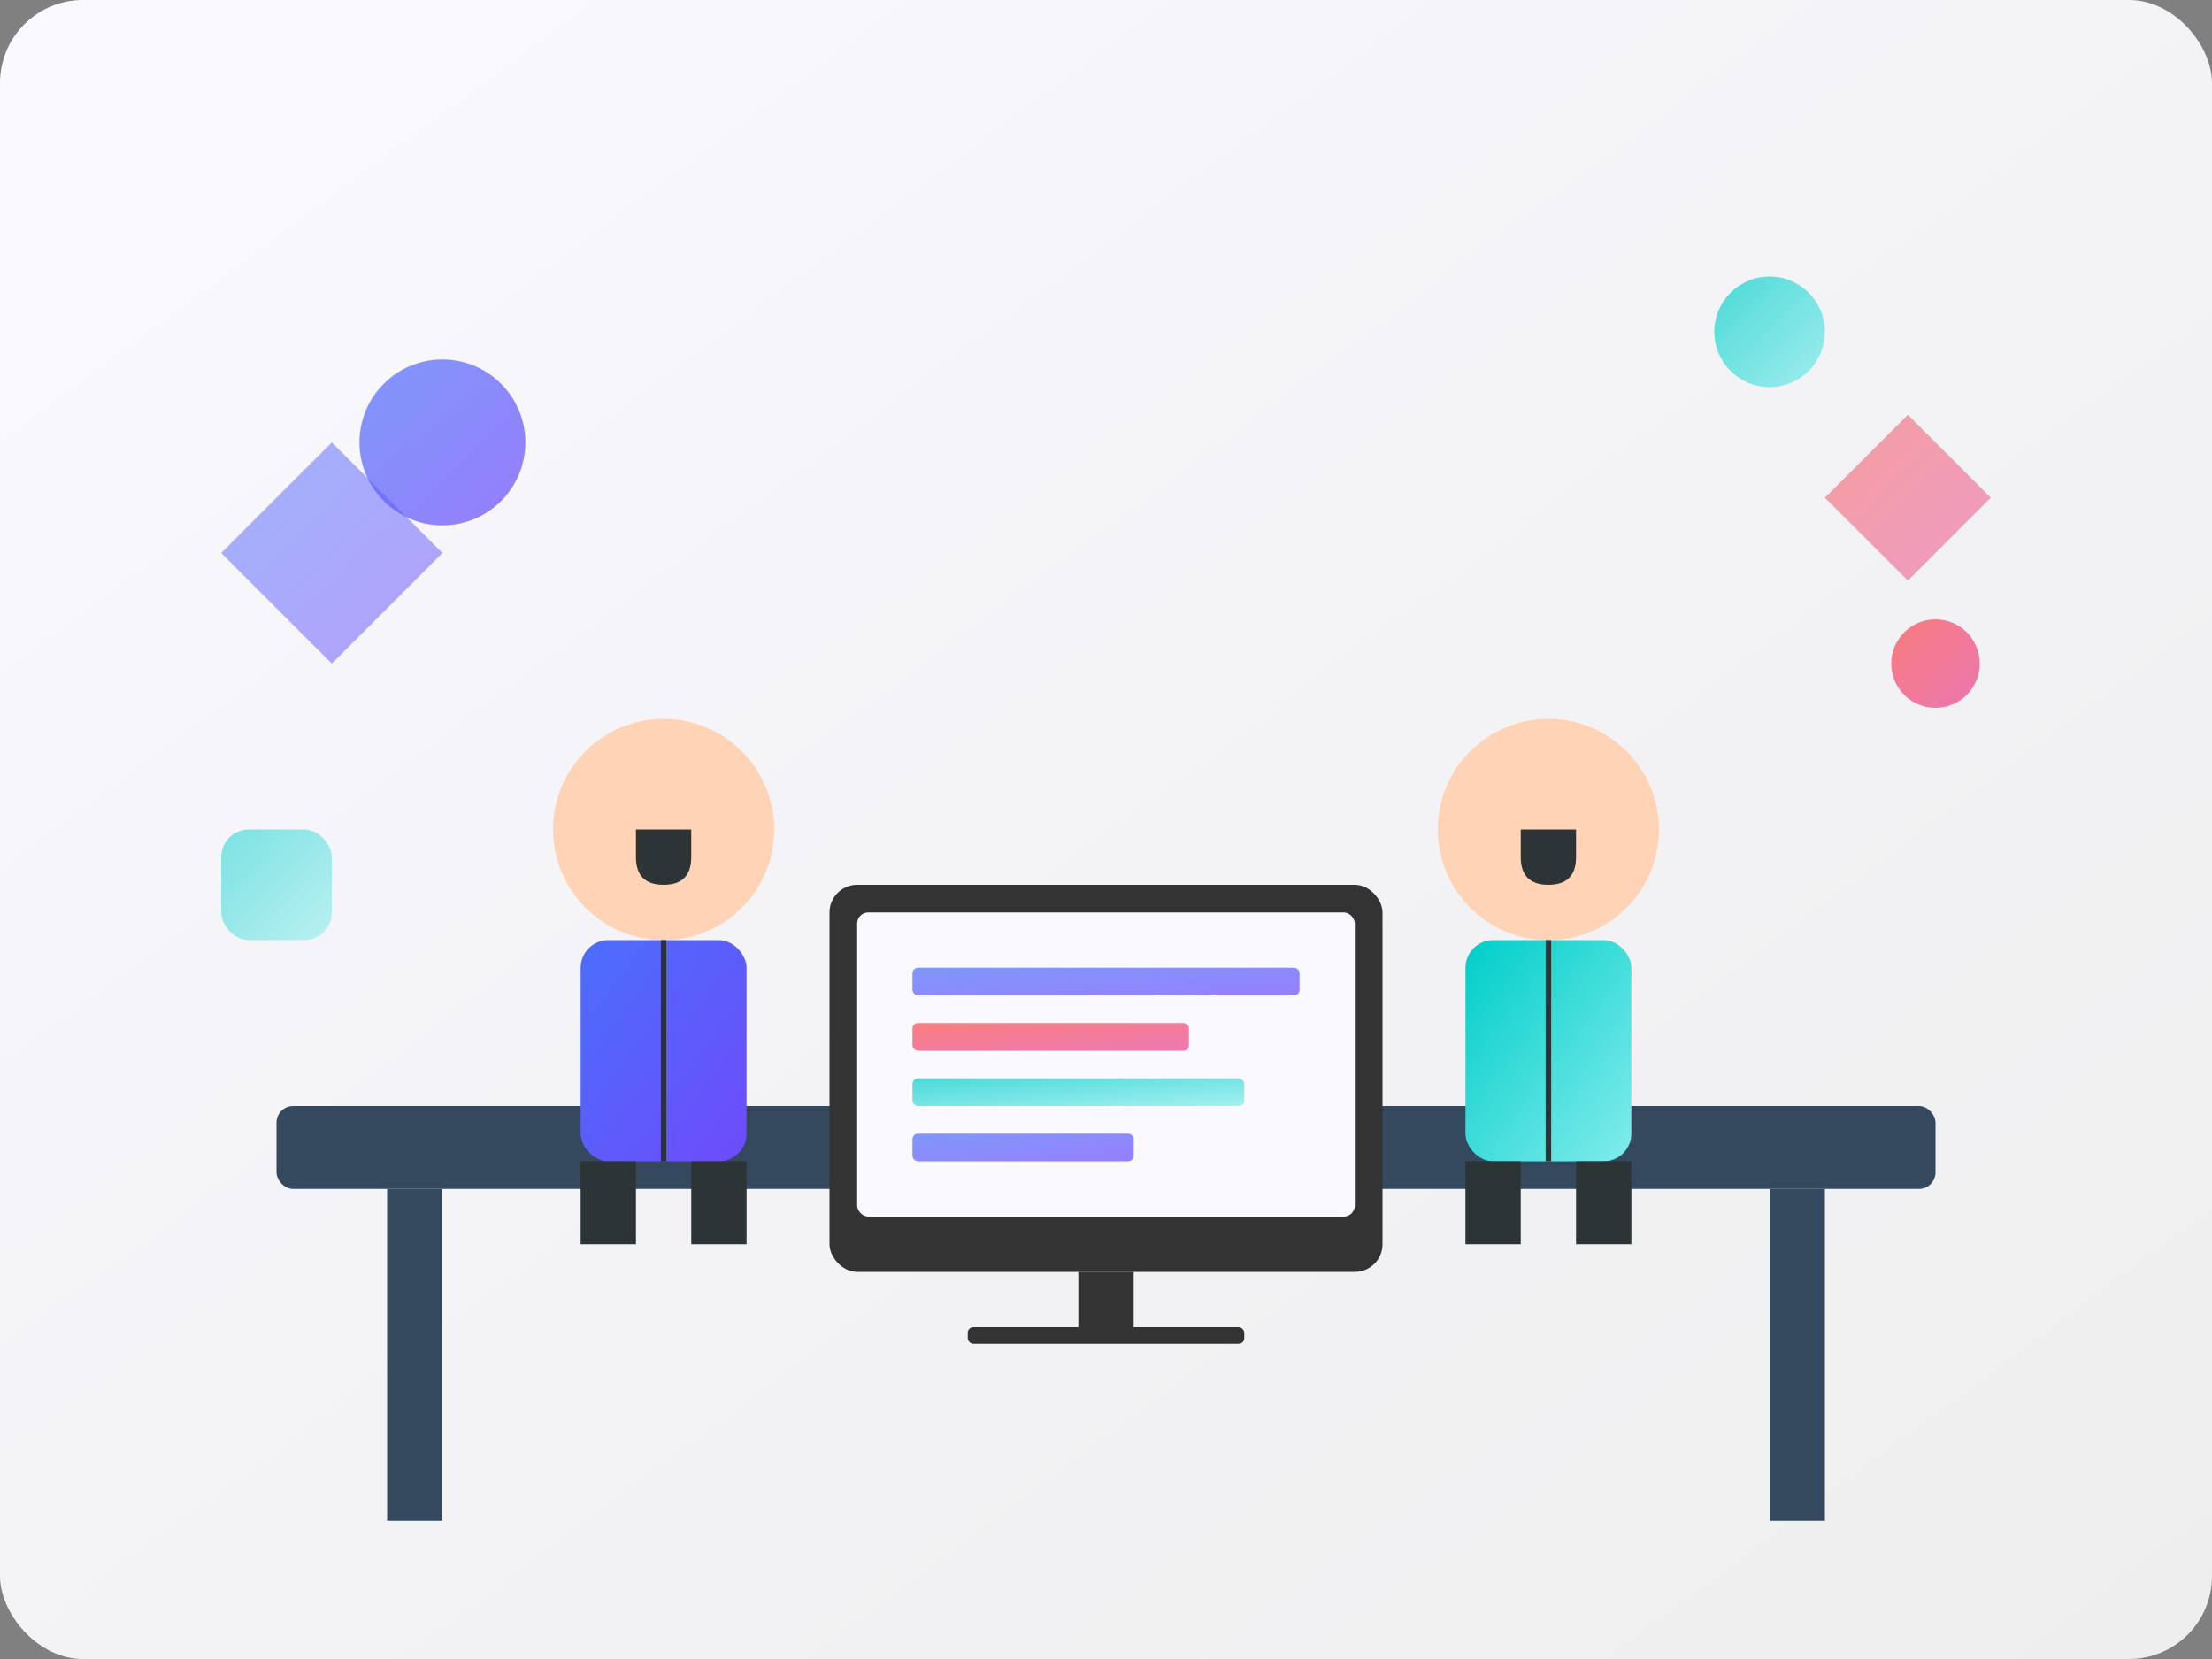 <svg xmlns="http://www.w3.org/2000/svg" viewBox="0 0 400 300">
  <rect x="0" y="0" width="400" height="300" fill="#808080" stroke="none"/>
  <defs>
    <linearGradient id="bgGradient" x1="0%" y1="0%" x2="100%" y2="100%">
      <stop offset="0%" stop-color="#F9F9FF" />
      <stop offset="100%" stop-color="#EEEEEE" />
    </linearGradient>
    <linearGradient id="primaryGradient" x1="0%" y1="0%" x2="100%" y2="100%">
      <stop offset="0%" stop-color="#4B6EFB" />
      <stop offset="100%" stop-color="#6E4BFB" />
    </linearGradient>
    <linearGradient id="accentGradient" x1="0%" y1="0%" x2="100%" y2="100%">
      <stop offset="0%" stop-color="#FB4B4B" />
      <stop offset="100%" stop-color="#e84393" />
    </linearGradient>
    <linearGradient id="secondaryGradient" x1="0%" y1="0%" x2="100%" y2="100%">
      <stop offset="0%" stop-color="#00cec9" />
      <stop offset="100%" stop-color="#81ecec" />
    </linearGradient>
  </defs>
  
  <!-- Background -->
  <rect x="0" y="0" width="400" height="300" rx="15" fill="url(#bgGradient)"/>
  
  <!-- Desk -->
  <rect x="50" y="200" width="300" height="15" rx="3" fill="#34495e"/>
  <rect x="70" y="215" width="10" height="60" fill="#34495e"/>
  <rect x="320" y="215" width="10" height="60" fill="#34495e"/>
  
  <!-- Computer -->
  <rect x="150" y="160" width="100" height="70" rx="5" fill="#333"/>
  <rect x="155" y="165" width="90" height="55" rx="2" fill="#F9F9FF"/>
  <rect x="195" y="230" width="10" height="10" fill="#333"/>
  <rect x="175" y="240" width="50" height="3" rx="1" fill="#333"/>
  
  <!-- Code on screen -->
  <rect x="165" y="175" width="70" height="5" rx="1" fill="url(#primaryGradient)" opacity="0.7"/>
  <rect x="165" y="185" width="50" height="5" rx="1" fill="url(#accentGradient)" opacity="0.7"/>
  <rect x="165" y="195" width="60" height="5" rx="1" fill="url(#secondaryGradient)" opacity="0.7"/>
  <rect x="165" y="205" width="40" height="5" rx="1" fill="url(#primaryGradient)" opacity="0.7"/>
  
  <!-- Person 1 (left) -->
  <circle cx="120" cy="150" r="20" fill="#FFD3B6"/>
  <rect x="105" y="170" width="30" height="40" rx="5" fill="url(#primaryGradient)"/>
  <path d="M120,170 L120,210" stroke="#2d3436" stroke-width="1"/>
  <rect x="105" y="210" width="10" height="15" fill="#2d3436"/>
  <rect x="125" y="210" width="10" height="15" fill="#2d3436"/>
  <path d="M115,150 L115,155 Q115,160 120,160 Q125,160 125,155 L125,150" fill="#2d3436"/>
  
  <!-- Person 2 (right) -->
  <circle cx="280" cy="150" r="20" fill="#FFD3B6"/>
  <rect x="265" y="170" width="30" height="40" rx="5" fill="url(#secondaryGradient)"/>
  <path d="M280,170 L280,210" stroke="#2d3436" stroke-width="1"/>
  <rect x="265" y="210" width="10" height="15" fill="#2d3436"/>
  <rect x="285" y="210" width="10" height="15" fill="#2d3436"/>
  <path d="M275,150 L275,155 Q275,160 280,160 Q285,160 285,155 L285,150" fill="#2d3436"/>
  
  <!-- Floating Elements -->
  <circle cx="80" cy="80" r="15" fill="url(#primaryGradient)" opacity="0.7"/>
  <circle cx="320" cy="60" r="10" fill="url(#secondaryGradient)" opacity="0.7"/>
  <circle cx="350" cy="120" r="8" fill="url(#accentGradient)" opacity="0.7"/>
  <path d="M60,120 L80,100 L60,80 L40,100 Z" fill="url(#primaryGradient)" opacity="0.5"/>
  <path d="M330,90 L345,105 L360,90 L345,75 Z" fill="url(#accentGradient)" opacity="0.5"/>
  <rect x="40" y="150" width="20" height="20" rx="5" fill="url(#secondaryGradient)" opacity="0.5"/>
</svg>